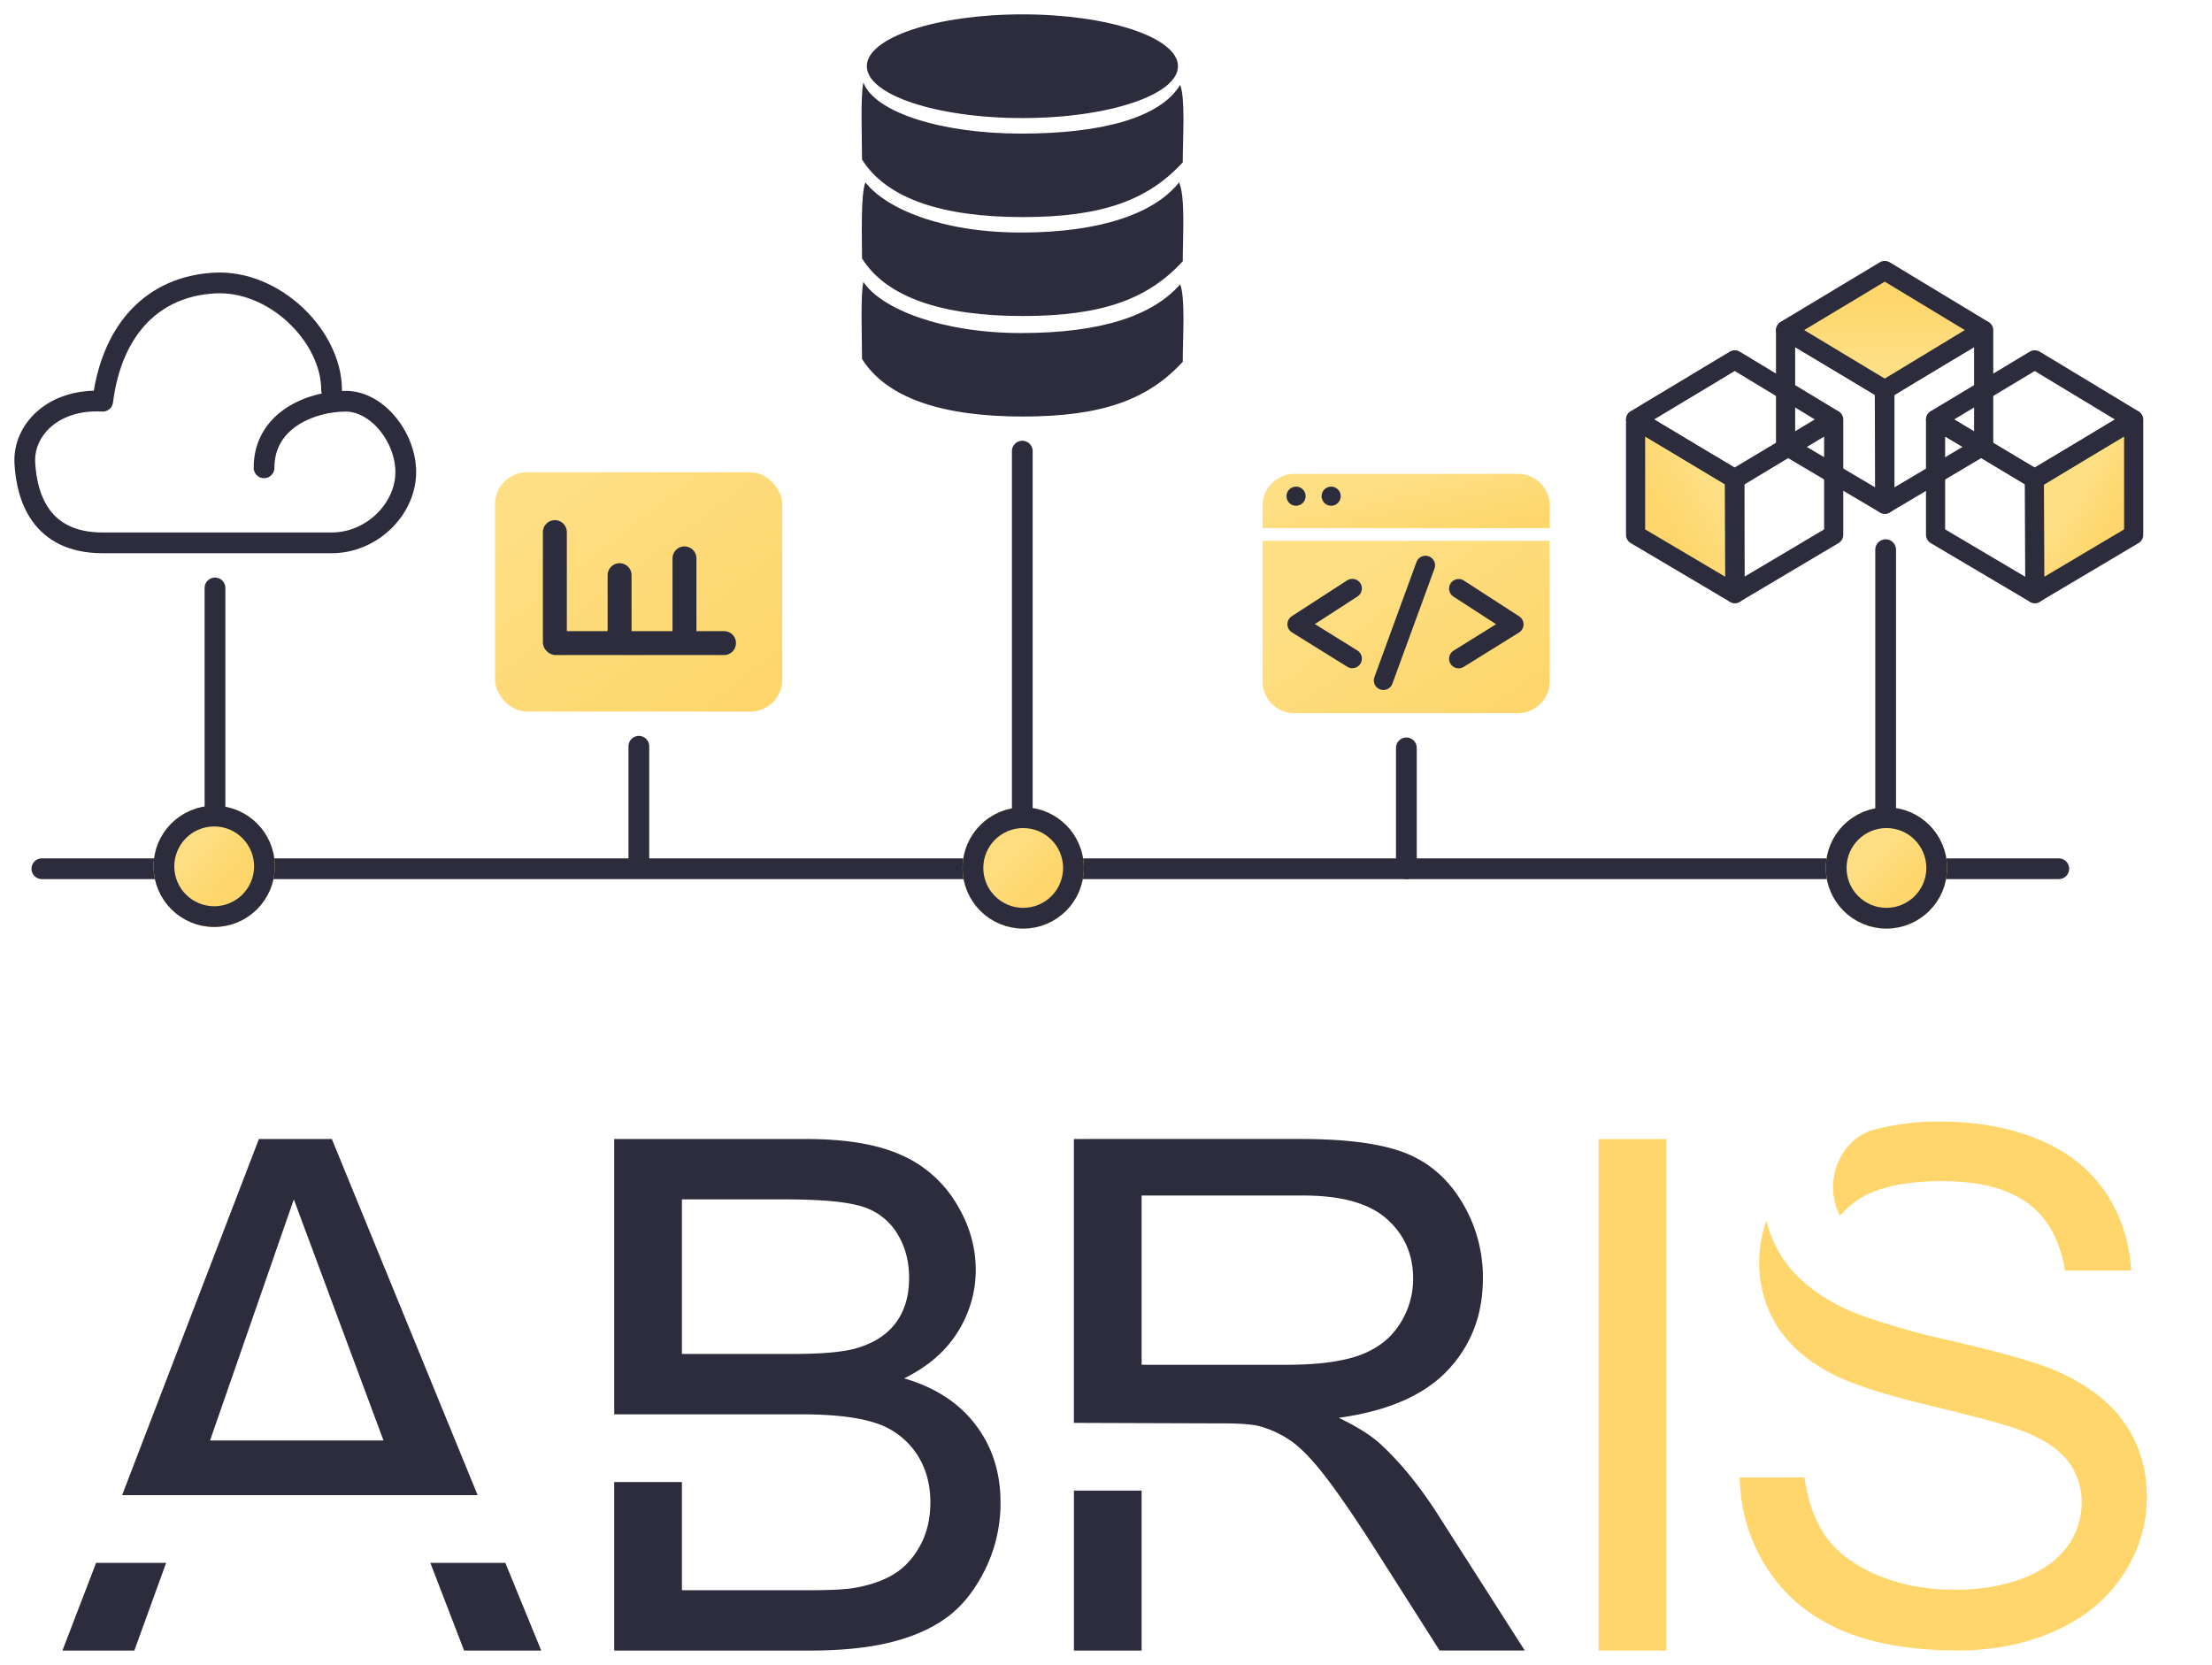 <svg xmlns="http://www.w3.org/2000/svg" xmlns:xlink="http://www.w3.org/1999/xlink" width="1386.252" height="1043.518" viewBox="0 0 1386.252 1043.518"><defs><style>.a,.g,.j,.k,.l,.r{fill:none;}.a,.b,.c,.d,.g,.j,.k,.l,.m,.n,.o{stroke:#2c2c3d;}.a,.g,.j,.k,.l,.m,.n,.o{stroke-linecap:round;}.a,.b,.c,.d,.l{stroke-width:13px;}.b{fill:url(#c);}.c{fill:url(#f);}.d{fill:url(#i);}.e{fill:#2c2c3d;}.f{fill:url(#ad);}.g{stroke-width:15px;}.h{fill:url(#ag);}.i{fill:url(#aj);}.j,.l,.m,.n,.o{stroke-linejoin:round;}.j,.k,.m,.n,.o{stroke-width:12px;}.m{fill:url(#ao);}.n{fill:url(#az);}.o{fill:url(#be);}.p{fill:#fed66b;}.q{stroke:none;}.s{filter:url(#bl);}.t{filter:url(#bj);}.u{filter:url(#bh);}.v{filter:url(#bf);}.w{filter:url(#bc);}.x{filter:url(#ba);}.y{filter:url(#ax);}.z{filter:url(#av);}.aa{filter:url(#at);}.ab{filter:url(#ar);}.ac{filter:url(#ap);}.ad{filter:url(#am);}.ae{filter:url(#ak);}.af{filter:url(#ah);}.ag{filter:url(#ae);}.ah{filter:url(#ab);}.ai{filter:url(#z);}.aj{filter:url(#x);}.ak{filter:url(#v);}.al{filter:url(#t);}.am{filter:url(#r);}.an{filter:url(#p);}.ao{filter:url(#n);}.ap{filter:url(#l);}.aq{filter:url(#j);}.ar{filter:url(#g);}.as{filter:url(#d);}.at{filter:url(#a);}</style><filter id="a" x="10.733" y="529" width="1295" height="31" filterUnits="userSpaceOnUse"><feOffset dy="3" input="SourceAlpha"/><feGaussianBlur stdDeviation="3" result="b"/><feFlood flood-opacity="0.161"/><feComposite operator="in" in2="b"/><feComposite in="SourceGraphic"/></filter><linearGradient id="c" x1="0.659" y1="0.649" x2="0.408" y2="0.381" gradientUnits="objectBoundingBox"><stop offset="0" stop-color="#fed66b"/><stop offset="1" stop-color="#fedf84"/></linearGradient><filter id="d" x="1135.233" y="497" width="94" height="94" filterUnits="userSpaceOnUse"><feOffset dy="3" input="SourceAlpha"/><feGaussianBlur stdDeviation="3" result="e"/><feFlood flood-opacity="0.161"/><feComposite operator="in" in2="e"/><feComposite in="SourceGraphic"/></filter><linearGradient id="f" x1="0.63" y1="0.627" x2="0.423" y2="0.422" gradientUnits="objectBoundingBox"><stop offset="0" stop-color="#fed66b"/><stop offset="1" stop-color="#fedd7e"/></linearGradient><filter id="g" x="594.233" y="497" width="94" height="94" filterUnits="userSpaceOnUse"><feOffset dy="3" input="SourceAlpha"/><feGaussianBlur stdDeviation="3" result="h"/><feFlood flood-opacity="0.161"/><feComposite operator="in" in2="h"/><feComposite in="SourceGraphic"/></filter><linearGradient id="i" x1="0.625" y1="0.605" x2="0.325" y2="0.362" xlink:href="#c"/><filter id="j" x="87.233" y="496" width="94" height="94" filterUnits="userSpaceOnUse"><feOffset dy="3" input="SourceAlpha"/><feGaussianBlur stdDeviation="3" result="k"/><feFlood flood-opacity="0.161"/><feComposite operator="in" in2="k"/><feComposite in="SourceGraphic"/></filter><filter id="l" x="865.867" y="453.234" width="31" height="106.766" filterUnits="userSpaceOnUse"><feOffset dy="3" input="SourceAlpha"/><feGaussianBlur stdDeviation="3" result="m"/><feFlood flood-opacity="0.161"/><feComposite operator="in" in2="m"/><feComposite in="SourceGraphic"/></filter><filter id="n" x="625.165" y="267.249" width="31" height="254.102" filterUnits="userSpaceOnUse"><feOffset dy="3" input="SourceAlpha"/><feGaussianBlur stdDeviation="3" result="o"/><feFlood flood-opacity="0.161"/><feComposite operator="in" in2="o"/><feComposite in="SourceGraphic"/></filter><filter id="p" x="1166.233" y="329" width="31" height="193" filterUnits="userSpaceOnUse"><feOffset dy="3" input="SourceAlpha"/><feGaussianBlur stdDeviation="3" result="q"/><feFlood flood-opacity="0.161"/><feComposite operator="in" in2="q"/><feComposite in="SourceGraphic"/></filter><filter id="r" x="119.233" y="353" width="31" height="168" filterUnits="userSpaceOnUse"><feOffset dy="3" input="SourceAlpha"/><feGaussianBlur stdDeviation="3" result="s"/><feFlood flood-opacity="0.161"/><feComposite operator="in" in2="s"/><feComposite in="SourceGraphic"/></filter><filter id="t" x="384.867" y="452.234" width="31" height="106.766" filterUnits="userSpaceOnUse"><feOffset dy="3" input="SourceAlpha"/><feGaussianBlur stdDeviation="3" result="u"/><feFlood flood-opacity="0.161"/><feComposite operator="in" in2="u"/><feComposite in="SourceGraphic"/></filter><filter id="v" x="534.233" y="0" width="213" height="83" filterUnits="userSpaceOnUse"><feOffset dy="3" input="SourceAlpha"/><feGaussianBlur stdDeviation="3" result="w"/><feFlood flood-opacity="0.161"/><feComposite operator="in" in2="w"/><feComposite in="SourceGraphic"/></filter><filter id="x" x="530.933" y="42.726" width="219.734" height="102.338" filterUnits="userSpaceOnUse"><feOffset dy="3" input="SourceAlpha"/><feGaussianBlur stdDeviation="3" result="y"/><feFlood flood-opacity="0.161"/><feComposite operator="in" in2="y"/><feComposite in="SourceGraphic"/></filter><filter id="z" x="530.933" y="167.726" width="219.734" height="102.338" filterUnits="userSpaceOnUse"><feOffset dy="3" input="SourceAlpha"/><feGaussianBlur stdDeviation="3" result="aa"/><feFlood flood-opacity="0.161"/><feComposite operator="in" in2="aa"/><feComposite in="SourceGraphic"/></filter><filter id="ab" x="531.087" y="105.309" width="219.497" height="101.755" filterUnits="userSpaceOnUse"><feOffset dy="3" input="SourceAlpha"/><feGaussianBlur stdDeviation="3" result="ac"/><feFlood flood-opacity="0.161"/><feComposite operator="in" in2="ac"/><feComposite in="SourceGraphic"/></filter><linearGradient id="ad" x1="0.898" y1="0.93" x2="0.153" y2="0.122" xlink:href="#c"/><filter id="ae" x="301.233" y="287" width="198" height="168" filterUnits="userSpaceOnUse"><feOffset dy="3" input="SourceAlpha"/><feGaussianBlur stdDeviation="3" result="af"/><feFlood flood-opacity="0.161"/><feComposite operator="in" in2="af"/><feComposite in="SourceGraphic"/></filter><linearGradient id="ag" x1="0.228" y1="0.244" x2="0.956" y2="0.874" gradientUnits="objectBoundingBox"><stop offset="0" stop-color="#fedf84"/><stop offset="1" stop-color="#fed66b"/></linearGradient><filter id="ah" x="782.233" y="330" width="198" height="126" filterUnits="userSpaceOnUse"><feOffset dy="3" input="SourceAlpha"/><feGaussianBlur stdDeviation="3" result="ai"/><feFlood flood-opacity="0.161"/><feComposite operator="in" in2="ai"/><feComposite in="SourceGraphic"/></filter><linearGradient id="aj" x1="0.319" y1="0.317" x2="0.956" y2="0.874" xlink:href="#ag"/><filter id="ak" x="782.233" y="288" width="198" height="52" filterUnits="userSpaceOnUse"><feOffset dy="3" input="SourceAlpha"/><feGaussianBlur stdDeviation="3" result="al"/><feFlood flood-opacity="0.161"/><feComposite operator="in" in2="al"/><feComposite in="SourceGraphic"/></filter><filter id="am" x="0" y="161.802" width="269.813" height="193.94" filterUnits="userSpaceOnUse"><feOffset dy="3" input="SourceAlpha"/><feGaussianBlur stdDeviation="3" result="an"/><feFlood flood-opacity="0.161"/><feComposite operator="in" in2="an"/><feComposite in="SourceGraphic"/></filter><linearGradient id="ao" x1="0.504" y1="0.786" x2="0.498" y2="0.281" xlink:href="#ag"/><filter id="ap" x="975.916" y="228.169" width="160.337" height="178.827" filterUnits="userSpaceOnUse"><feOffset dy="3" input="SourceAlpha"/><feGaussianBlur stdDeviation="3" result="aq"/><feFlood flood-opacity="0.161"/><feComposite operator="in" in2="aq"/><feComposite in="SourceGraphic"/></filter><filter id="ar" x="1038.025" y="228.168" width="160.226" height="178.644" filterUnits="userSpaceOnUse"><feOffset dy="3" input="SourceAlpha"/><feGaussianBlur stdDeviation="3" result="as"/><feFlood flood-opacity="0.161"/><feComposite operator="in" in2="as"/><feComposite in="SourceGraphic"/></filter><filter id="at" x="1010.045" y="210.532" width="153.888" height="104.771" filterUnits="userSpaceOnUse"><feOffset dy="3" input="SourceAlpha"/><feGaussianBlur stdDeviation="3" result="au"/><feFlood flood-opacity="0.161"/><feComposite operator="in" in2="au"/><feComposite in="SourceGraphic"/></filter><filter id="av" x="1069.916" y="172.169" width="160.337" height="178.827" filterUnits="userSpaceOnUse"><feOffset dy="3" input="SourceAlpha"/><feGaussianBlur stdDeviation="3" result="aw"/><feFlood flood-opacity="0.161"/><feComposite operator="in" in2="aw"/><feComposite in="SourceGraphic"/></filter><filter id="ax" x="1132.026" y="172.168" width="160.226" height="178.644" filterUnits="userSpaceOnUse"><feOffset dy="3" input="SourceAlpha"/><feGaussianBlur stdDeviation="3" result="ay"/><feFlood flood-opacity="0.161"/><feComposite operator="in" in2="ay"/><feComposite in="SourceGraphic"/></filter><linearGradient id="az" x1="0.5" y1="0.23" x2="0.5" y2="0.749" xlink:href="#ag"/><filter id="ba" x="1104.045" y="154.532" width="153.888" height="104.771" filterUnits="userSpaceOnUse"><feOffset dy="3" input="SourceAlpha"/><feGaussianBlur stdDeviation="3" result="bb"/><feFlood flood-opacity="0.161"/><feComposite operator="in" in2="bb"/><feComposite in="SourceGraphic"/></filter><filter id="bc" x="1163.916" y="228.169" width="160.337" height="178.827" filterUnits="userSpaceOnUse"><feOffset dy="3" input="SourceAlpha"/><feGaussianBlur stdDeviation="3" result="bd"/><feFlood flood-opacity="0.161"/><feComposite operator="in" in2="bd"/><feComposite in="SourceGraphic"/></filter><linearGradient id="be" x1="0.503" y1="0.782" x2="0.502" y2="0.393" xlink:href="#c"/><filter id="bf" x="1226.026" y="228.168" width="160.226" height="178.644" filterUnits="userSpaceOnUse"><feOffset dy="3" input="SourceAlpha"/><feGaussianBlur stdDeviation="3" result="bg"/><feFlood flood-opacity="0.161"/><feComposite operator="in" in2="bg"/><feComposite in="SourceGraphic"/></filter><filter id="bh" x="1198.045" y="210.532" width="153.888" height="104.771" filterUnits="userSpaceOnUse"><feOffset dy="3" input="SourceAlpha"/><feGaussianBlur stdDeviation="3" result="bi"/><feFlood flood-opacity="0.161"/><feComposite operator="in" in2="bi"/><feComposite in="SourceGraphic"/></filter><filter id="bj" x="30.133" y="704.882" width="934.419" height="338.636" filterUnits="userSpaceOnUse"><feOffset dy="3" input="SourceAlpha"/><feGaussianBlur stdDeviation="3" result="bk"/><feFlood flood-opacity="0.278"/><feComposite operator="in" in2="bk"/><feComposite in="SourceGraphic"/></filter><filter id="bl" x="992.833" y="693.94" width="361.592" height="349.559" filterUnits="userSpaceOnUse"><feOffset dy="3" input="SourceAlpha"/><feGaussianBlur stdDeviation="3" result="bm"/><feFlood flood-opacity="0.278"/><feComposite operator="in" in2="bm"/><feComposite in="SourceGraphic"/></filter></defs><g transform="translate(-589.767 -604)"><g transform="translate(-2 7)"><g class="at" transform="matrix(1, 0, 0, 1, 591.77, 597)"><path class="a" d="M0,0H1264" transform="translate(26.23 541.5)"/></g><g class="as" transform="matrix(1, 0, 0, 1, 591.77, 597)"><g class="b" transform="translate(1144.23 503)"><circle class="q" cx="38" cy="38" r="38"/><circle class="r" cx="38" cy="38" r="31.5"/></g></g><g class="ar" transform="matrix(1, 0, 0, 1, 591.77, 597)"><g class="c" transform="translate(603.23 503)"><circle class="q" cx="38" cy="38" r="38"/><circle class="r" cx="38" cy="38" r="31.5"/></g></g><g class="aq" transform="matrix(1, 0, 0, 1, 591.77, 597)"><g class="d" transform="translate(96.23 502)"><circle class="q" cx="38" cy="38" r="38"/><circle class="r" cx="38" cy="38" r="31.5"/></g></g><g class="ap" transform="matrix(1, 0, 0, 1, 591.77, 597)"><path class="a" d="M7121.134,1437.056v75.766" transform="translate(-6239.77 -971.32)"/></g><g class="ao" transform="matrix(1, 0, 0, 1, 591.77, 597)"><path class="a" d="M6811.432,1480.652v-223.1" transform="translate(-6170.77 -977.8)"/></g><g class="an" transform="matrix(1, 0, 0, 1, 591.77, 597)"><line class="a" y1="162" transform="translate(1181.73 341.5)"/></g><g class="am" transform="matrix(1, 0, 0, 1, 591.77, 597)"><line class="a" y1="137" transform="translate(134.73 365.5)"/></g><g class="al" transform="matrix(1, 0, 0, 1, 591.77, 597)"><path class="a" d="M7121.134,1437.056v75.766" transform="translate(-6720.77 -972.32)"/></g><g transform="translate(-56 290)"><g class="ak" transform="matrix(1, 0, 0, 1, 647.77, 307)"><ellipse class="e" cx="97.5" cy="32.5" rx="97.5" ry="32.5" transform="translate(543.23 6)"/></g><g class="aj" transform="matrix(1, 0, 0, 1, 647.77, 307)"><path class="e" d="M.841-1.274C7.868,17.341,49.51,30.741,99.76,30.741S186.812,20.9,199.4.186c3.285,9.034,1.6,32.241,1.6,48.545-21.488,23.451-50,34.333-100.25,34.333S15.561,71.637,0,47C0,35.121-1.075,6.847.841-1.274Z" transform="translate(540.23 50)"/></g><g class="ai" transform="matrix(1, 0, 0, 1, 647.77, 307)"><path class="e" d="M.841-1.274C12.126,15.508,49.51,30.741,99.76,30.741S182.221,19.826,199.4.186c3.285,9.034,1.6,32.241,1.6,48.545-21.488,23.451-50,34.333-100.25,34.333S15.561,71.637,0,47C0,35.121-1.075,6.847.841-1.274Z" transform="translate(540.23 175)"/></g><g class="ah" transform="matrix(1, 0, 0, 1, 647.77, 307)"><path class="e" d="M2.125-.677C14.907,15.615,49.51,30.741,99.76,30.741s83.83-12.269,98.921-31.431c4,8.984,2.319,33.118,2.319,49.422-21.488,23.451-50,34.333-100.25,34.333S15.561,71.637,0,47C0,35.121-.977,6.715,2.125-.677Z" transform="translate(540.23 112)"/></g></g><g transform="translate(-1270 300.884)"><g class="ag" transform="matrix(1, 0, 0, 1, 1861.77, 296.12)"><rect class="f" width="180" height="150" rx="20" transform="translate(310.23 293)"/></g><g transform="translate(-10 5)"><line class="g" y2="69" transform="translate(2219.5 624.616)"/><line class="g" y2="40.215" transform="translate(2260.067 651.616)"/><line class="g" y2="48.277" transform="translate(2300.722 641.095)"/><line class="g" x2="105.481" transform="translate(2220.019 694.184)"/></g></g><g transform="translate(-55 -18.05)"><g class="af" transform="matrix(1, 0, 0, 1, 646.77, 615.05)"><path class="h" d="M0,0H180a0,0,0,0,1,0,0V88a20,20,0,0,1-20,20H20A20,20,0,0,1,0,88V0A0,0,0,0,1,0,0Z" transform="translate(791.23 336)"/></g><g class="ae" transform="matrix(1, 0, 0, 1, 646.77, 615.05)"><path class="i" d="M20,0H160a20,20,0,0,1,20,20V34a0,0,0,0,1,0,0H0a0,0,0,0,1,0,0V20A20,20,0,0,1,20,0Z" transform="translate(791.23 294)"/></g><path class="j" d="M7651.432,992.771l-34.668,22.433,34.668,21.54" transform="translate(-6157.182 -8.903)"/><path class="k" d="M7683.552,977.73l-26.384,72.141" transform="translate(-6143.434 -8.361)"/><path class="j" d="M7616.763,992.771l34.668,22.433-34.668,21.54" transform="translate(-6055.86 -8.809)"/><circle class="e" cx="6" cy="6" r="6" transform="translate(1453 920.05)"/><circle class="e" cx="6" cy="6" r="6" transform="translate(1475 920.05)"/></g><g class="ad" transform="matrix(1, 0, 0, 1, 591.77, 597)"><path class="l" d="M8106.57,242.568c0-33.51-35.629-69.152-73.487-67.02s-64.079,28.219-69.958,74.074c-31.158-1.764-49.969,18.225-48.795,38.8s9.39,49.971,48.795,49.971H8106.57c24.72,0,45.268-20.135,46.444-42.328s-17.041-46.443-37.625-46.443-51.147,11.164-51.147,41.74" transform="translate(-7898.77 -1.15)"/></g><g transform="translate(7 32)"><g class="ac" transform="matrix(1, 0, 0, 1, 584.77, 565)"><path class="m" d="M13041.368,492.46l61.668,37.054,63.82-34.279L13105,458.07Z" transform="translate(7381.94 11801.32) rotate(-121)"/></g><g class="ab" transform="matrix(1, 0, 0, 1, 584.77, 565)"><path class="j" d="M.214,37.3,61.668,0l63.82,34.278L63.635,71.443Z" transform="translate(1055.15 349.97) rotate(-59)"/></g><g class="aa" transform="matrix(1, 0, 0, 1, 584.77, 565)"><path class="j" d="M-.105,37.426,61.668,0l62.115,37.426L61.668,74.771Z" transform="translate(1148.83 297.3) rotate(-180)"/></g><g class="z" transform="matrix(1, 0, 0, 1, 584.77, 565)"><path class="j" d="M13041.368,492.46l61.668,37.054,63.82-34.279L13105,458.07Z" transform="translate(7475.94 11745.32) rotate(-121)"/></g><g class="y" transform="matrix(1, 0, 0, 1, 584.77, 565)"><path class="j" d="M.214,37.3,61.668,0l63.82,34.278L63.635,71.443Z" transform="translate(1149.15 293.97) rotate(-59)"/></g><g class="x" transform="matrix(1, 0, 0, 1, 584.77, 565)"><path class="n" d="M-.105,37.426,61.668,0l62.115,37.426L61.668,74.771Z" transform="translate(1242.83 241.3) rotate(-180)"/></g><g class="w" transform="matrix(1, 0, 0, 1, 584.77, 565)"><path class="j" d="M13041.368,492.46l61.668,37.054,63.82-34.279L13105,458.07Z" transform="translate(7569.94 11801.32) rotate(-121)"/></g><g class="v" transform="matrix(1, 0, 0, 1, 584.77, 565)"><path class="o" d="M.214,37.3,61.668,0l63.82,34.278L63.635,71.443Z" transform="translate(1243.15 349.97) rotate(-59)"/></g><g class="u" transform="matrix(1, 0, 0, 1, 584.77, 565)"><path class="j" d="M-.105,37.426,61.668,0l62.115,37.426L61.668,74.771Z" transform="translate(1336.83 297.3) rotate(-180)"/></g></g></g><g class="t" transform="matrix(1, 0, 0, 1, 589.77, 604)"><path class="e" d="M191.731-320.6H146.024L60.3-97.4H283.088Zm-23.825,37.823,56.2,151.119H115.4ZM22.9,0H67.96L87.88-54.964H44ZM300.457-54.964h-47L274.613,0h48.335ZM595.15-141.5q-15.626-20.568-44.717-29.081,22.511-11.17,33.671-29.291a72.646,72.646,0,0,0,11.16-38.718q0-22.054-12.589-42.317A75.821,75.821,0,0,0,547.9-310.867q-22.2-9.741-58.943-9.732H368.69v172.545H485.262q30.624,0,46.907,5.352A48.607,48.607,0,0,1,557.651-124.1q9.17,13.227,9.18,31.176,0,15.283-6.342,27.005c-4.228,7.789-9.618,13.75-16.188,17.826-6.551,4.095-14.722,6.989-24.491,8.742Q511.5-37.8,490.938-37.8H411.122v-67.818H368.69V.018H490.938q30.624,0,51.725-5.352t35.1-15.864q14-10.484,23.5-29.843a93.575,93.575,0,0,0,9.522-41.86q0-28.081-15.636-48.6Zm-49.859-64.066q-8.2,11.17-24.377,15.959-12.255,3.742-40.47,3.714H411.122v-96.88h64.085q34.537,0,48.773,4.475a38.709,38.709,0,0,1,21.863,16.626q7.656,12.141,7.656,28.11,0,16.826-8.208,28ZM699.223,0V-100.233H656.791V0ZM883.575-87.264q-16.626-25.6-35.214-42.641-8.77-7.856-25.6-15.959Q868.9-152.206,891-175.612q22.082-23.4,22.092-57.534a90.958,90.958,0,0,0-13.35-48.316q-13.341-21.882-35.652-30.529-22.311-8.627-65.171-8.627H656.772v177.934l83.416.286h8.227q16.4,0,23.615,1.524a64.09,64.09,0,0,1,19.349,8.532q9.513,6.142,21.539,21.425,12.027,15.312,30.6,44.184L885.956-.039h53.363ZM790.408-179.1H699.223V-285.176h101.47q35.652,0,52.163,14.645,16.512,14.683,16.512,37.4a51.959,51.959,0,0,1-8.532,28.757q-8.513,13.255-24.93,19.254T790.408-179.1Z" transform="translate(16.23 1031.5)"/></g><g class="s" transform="matrix(1, 0, 0, 1, 589.77, 604)"><path class="p" d="M-366.4-320.6V0h42.413V-320.6Zm159.164,40.537q17.594-14.118,56.087-14.116,36.94,0,55.876,15.522c11.409,9.371,18.32,23.005,21.2,40.51h41.444c-1.085-17.825-6.156-33.92-15.522-48.145q-14.661-22.314-41.88-33.787-27.226-11.452-62.87-11.482a160.9,160.9,0,0,0-40.048,4.873,33.641,33.641,0,0,0-18.531,12.416,39.216,39.216,0,0,0-7.96,23.807,37.7,37.7,0,0,0,4.36,18,55.1,55.1,0,0,1,7.846-7.6ZM-36.118-141.646q-13.341-19.772-41.33-32.7c-9.389-4.269-24.718-9.087-45.727-14.4-1.292-.321-2.624-.646-3.98-.989-6.609-1.64-13.557-3.311-21.251-5.047-13.484-3.046-24.892-6.073-34.359-9.064-13.671-4.04-24.549-7.96-31.881-11.711q-24.65-12.455-36.736-30.874a71.609,71.609,0,0,1-9.806-23.138,79.772,79.772,0,0,0-4.553,26.34,73.226,73.226,0,0,0,11.253,39.915q11.26,17.828,34.226,29.843,17.711,9.4,61.894,20.019,44.167,10.621,57.076,15.632,20.115,7.66,28.872,18.915a41.591,41.591,0,0,1,8.743,26.358A45.866,45.866,0,0,1-72.762-65.1q-9.082,12.565-27.672,19.786T-143.3-38.1q-27.336,0-49.194-9.522t-32.262-24.929c-6.4-9.5-10.548-21.558-12.645-35.958h-40.6q.859,32.138,17.6,57.612,16.715,25.481,46.148,38.165Q-184.872-.05-141.32-.05q34.336,0,61.78-12.568,27.425-12.572,42.09-35.216t14.642-48.223Q-22.781-121.819-36.118-141.646Z" transform="translate(1368.23 1031.5)"/></g></g></svg>